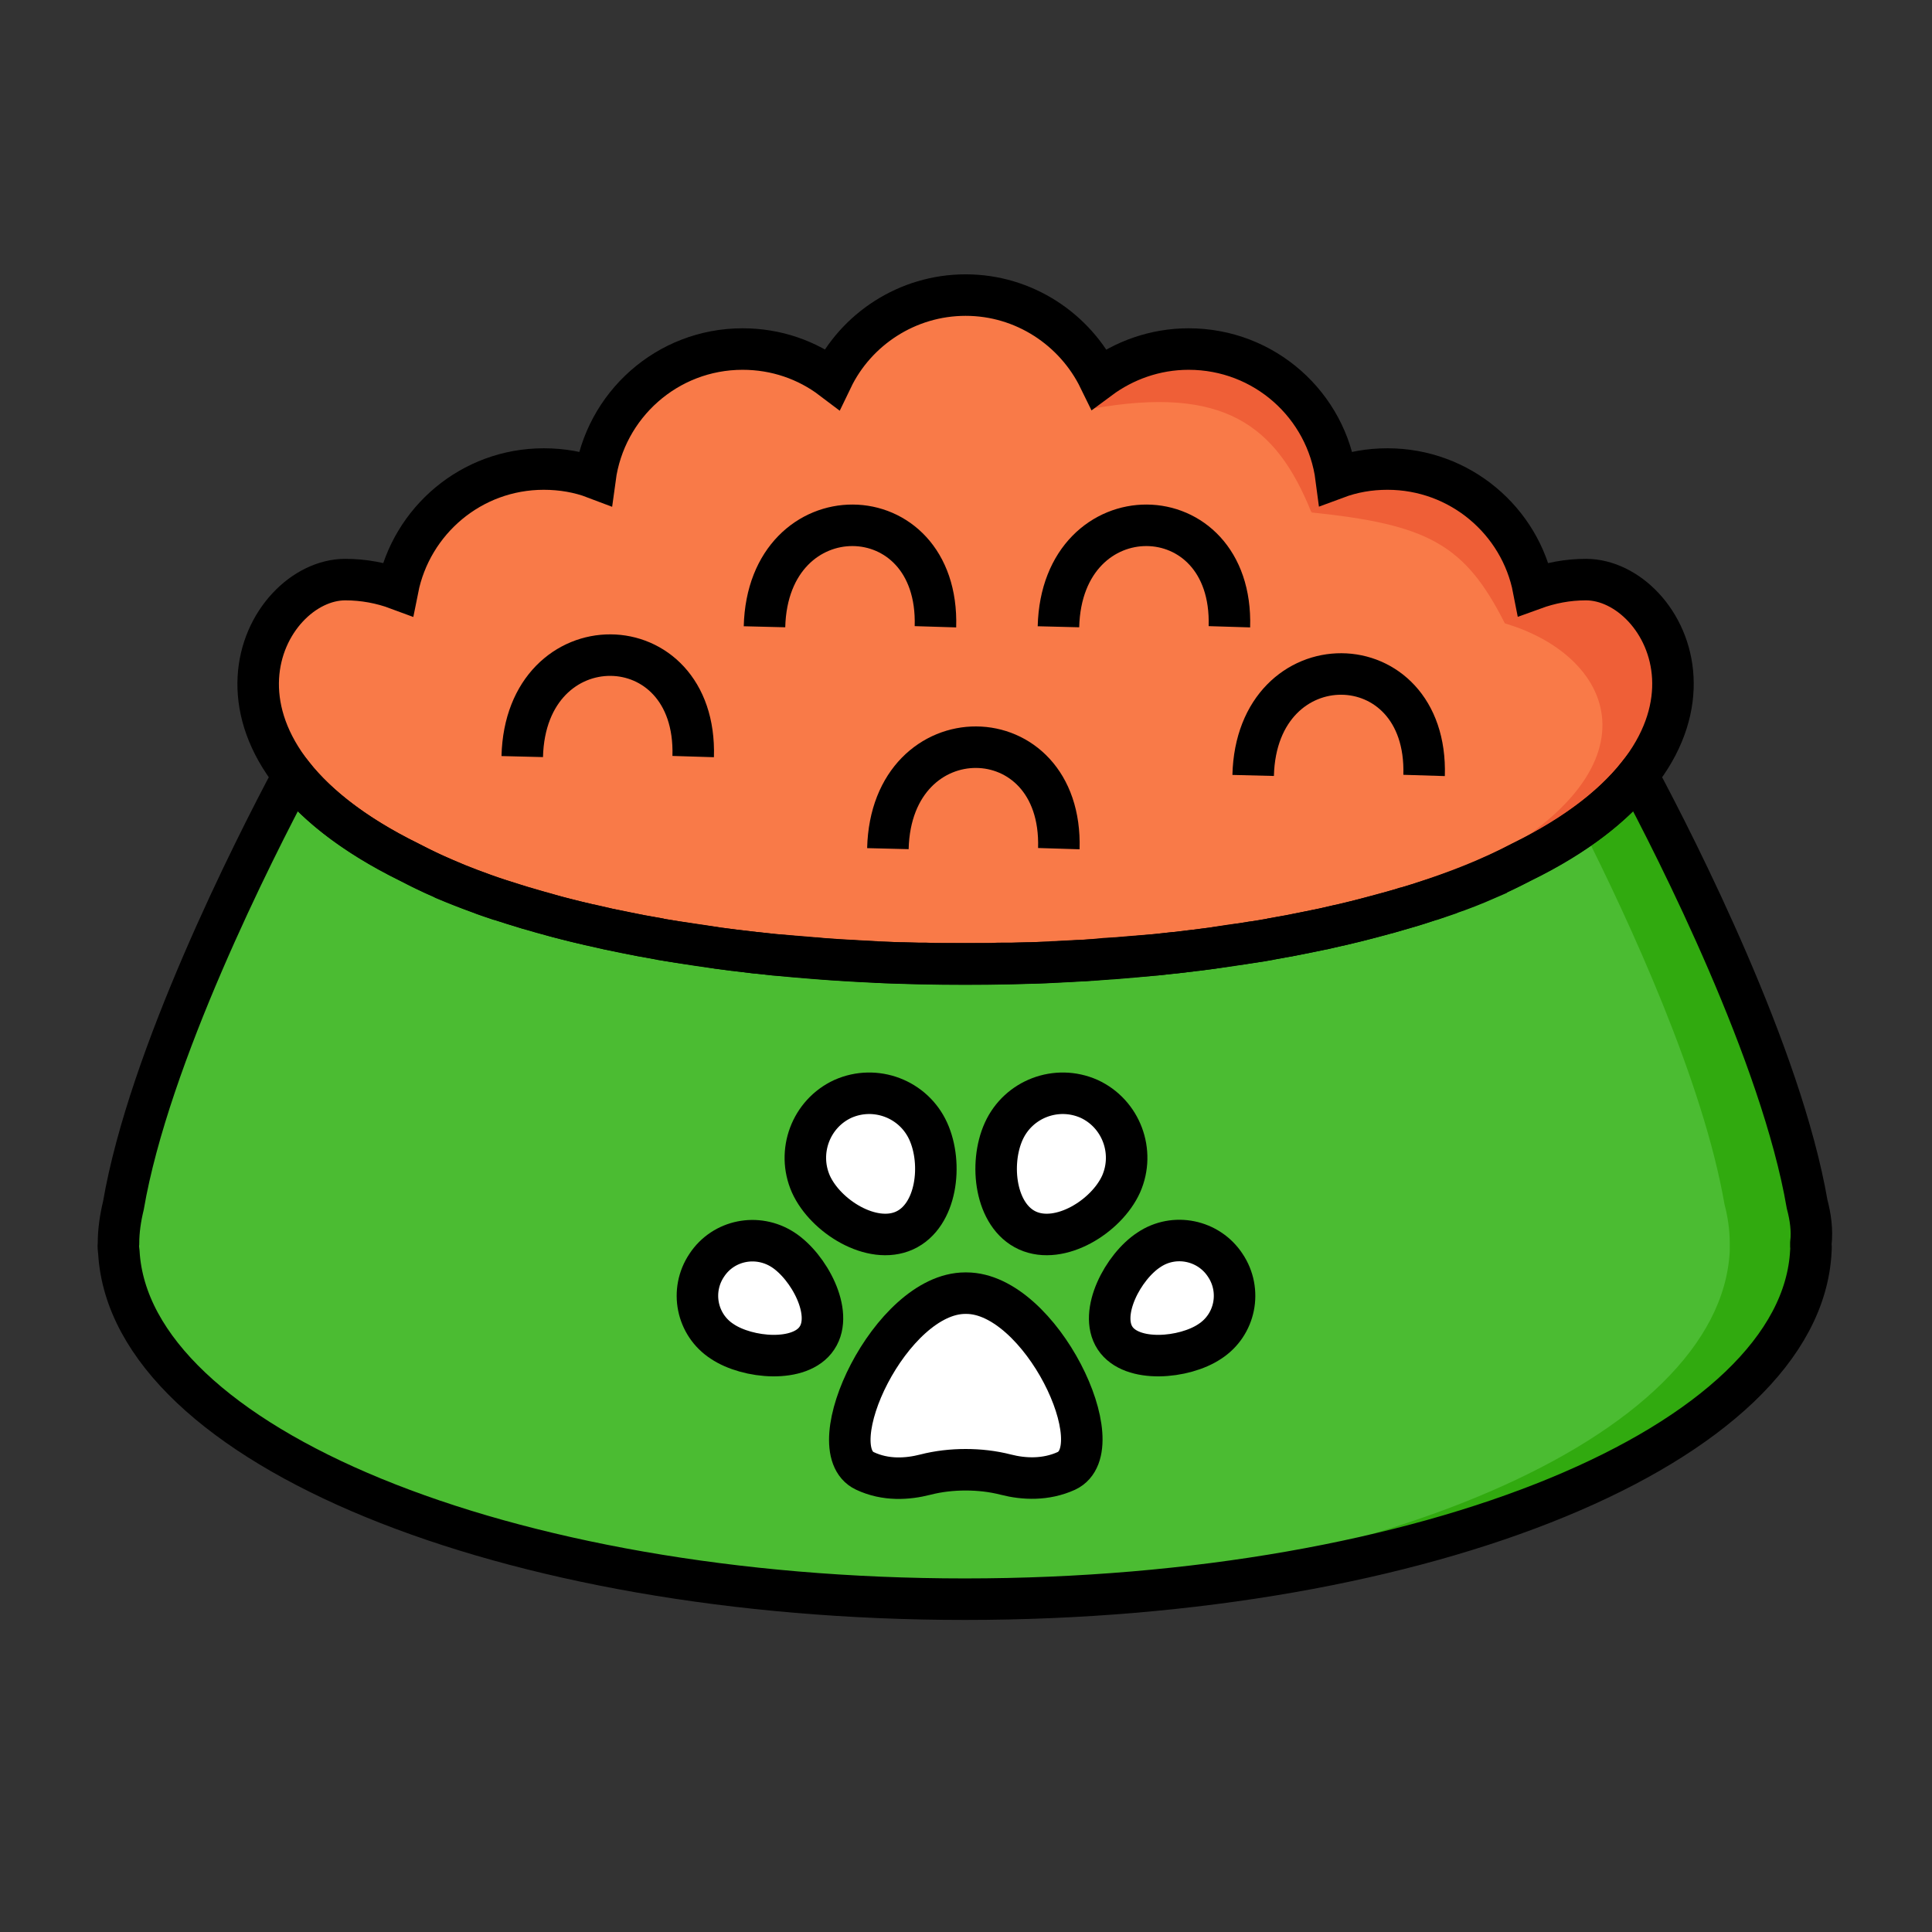 <?xml version="1.0" encoding="utf-8"?>
<!-- Generator: Adobe Illustrator 21.1.0, SVG Export Plug-In . SVG Version: 6.00 Build 0)  -->
<svg version="1.1" id="Layer_1" xmlns="http://www.w3.org/2000/svg" xmlns:xlink="http://www.w3.org/1999/xlink" x="0px" y="0px"
	 viewBox="0 0 512 512" style="enable-background:new 0 0 512 512;" xml:space="preserve">
<rect x="0" y="0" width="512" height="512" fill="#333333" stroke="none"/>
<style type="text/css">
	.st0{fill:#F4C245;}
	.st1{fill:none;stroke:#000000;stroke-width:11;stroke-linecap:round;stroke-linejoin:round;stroke-miterlimit:10;}
	.st2{fill:#FCD259;}
	.st3{fill:#F4C245;stroke:#000000;stroke-width:11;stroke-linecap:round;stroke-miterlimit:10;}
	.st4{fill:#48D5BF;}
	.st5{fill:#26C6A7;}
	.st6{fill:none;stroke:#000000;stroke-width:11;stroke-linecap:round;stroke-miterlimit:10;}
	.st7{fill:none;stroke:#000000;stroke-width:11;stroke-miterlimit:10;}
	.st8{fill:#FD4347;}
	.st9{fill:#EF3043;}
	.st10{fill:#F97A48;}
	.st11{fill:#EF5F37;}
	.st12{fill:#F97A48;stroke:#000000;stroke-width:11;stroke-miterlimit:10;}
	.st13{fill:#4BBC32;}
	.st14{fill:#31AA0F;}
	.st15{fill:#C6EBF4;}
	.st16{fill:#AEE4ED;}
	.st17{fill:#53ADFC;stroke:#000000;stroke-width:11;stroke-miterlimit:10;}
	.st18{fill:#FFDA00;}
	.st19{fill:#EFC700;}
	.st20{fill:#FFDA00;stroke:#000000;stroke-width:11;stroke-miterlimit:10;}
	.st21{fill:#FFBCA4;stroke:#000000;stroke-width:11;stroke-miterlimit:10;}
	.st22{fill:#53ADFC;}
	.st23{fill:#B9D6ED;stroke:#000000;stroke-width:11;stroke-miterlimit:10;}
	.st24{fill:#24A1ED;}
	.st25{fill:none;stroke:#000000;stroke-miterlimit:10;}
	.st26{fill:#F95594;stroke:#000000;stroke-width:11;stroke-miterlimit:10;}
	.st27{fill:#24A1ED;stroke:#000000;stroke-width:11;stroke-miterlimit:10;}
	.st28{fill:#FF6C9D;}
	.st29{fill:#F95594;}
	.st30{fill:#4B5B6D;}
	.st31{fill:#3E5366;}
	.st32{fill:#FFDA00;stroke:#000000;stroke-width:5;stroke-miterlimit:10;}
	.st33{fill:#85AFDD;stroke:#000000;stroke-width:11;stroke-miterlimit:10;}
	.st34{fill:#FFA071;stroke:#1D1D1B;stroke-width:11;stroke-miterlimit:10;}
	.st35{fill:#FFFFFF;stroke:#1D1D1B;stroke-width:11;stroke-miterlimit:10;}
	.st36{fill:#FFDC64;}
	.st37{fill:#1D1D1B;}
	.st38{fill:#FF6C9D;stroke:#1D1D1B;stroke-width:11;stroke-miterlimit:10;}
	.st39{fill:#6FCEA6;}
	.st40{fill:#C6EBF4;stroke:#000000;stroke-width:11;stroke-miterlimit:10;}
	.st41{fill:#C6EBF4;stroke:#1D1D1B;stroke-width:11;stroke-miterlimit:10;}
	.st42{fill:#53C48E;}
	.st43{fill:#48D5BF;stroke:#000000;stroke-width:11;stroke-miterlimit:10;}
	.st44{fill:#FFFFFF;stroke:#000000;stroke-width:11;stroke-miterlimit:10;}
	.st45{fill:#AEE4ED;stroke:#1D1D1B;stroke-width:11;stroke-miterlimit:10;}
	.st46{stroke:#1D1D1B;stroke-width:11;stroke-miterlimit:10;}
	.st47{fill:#FFA071;}
	.st48{fill:#53ADFC;stroke:#1D1D1B;stroke-width:11;stroke-miterlimit:10;}
	.st49{fill:#31AA0F;stroke:#000000;stroke-width:11;stroke-miterlimit:10;}
	.st50{fill:#4BBC32;stroke:#000000;stroke-width:11;stroke-miterlimit:10;}
	.st51{fill:#EA3106;}
	.st52{fill:#DD0E2C;}
	.st53{fill:#F22F7E;}
	.st54{fill:#FCD259;stroke:#000000;stroke-width:11;stroke-miterlimit:10;}
	.st55{fill:#FD4347;stroke:#000000;stroke-width:11;stroke-miterlimit:10;}
	.st56{fill:#FCB439;}
	.st57{fill:#F43842;}
	.st58{fill:#178DFB;}
	.st59{fill:#32AF14;}
	.st60{fill:#F97A48;stroke:#000000;stroke-width:11;stroke-linecap:round;stroke-linejoin:round;stroke-miterlimit:10;}
	.st61{fill:#FFDA00;stroke:#1D1D1B;stroke-width:11.133;stroke-miterlimit:10;}
	.st62{fill:#FCB439;stroke:#FFFFFF;stroke-width:14.552;stroke-miterlimit:10;}
	.st63{fill:#FFFFFF;}
	.st64{clip-path:url(#SVGID_2_);}
	.st65{fill:#D8D8D8;}
	.st66{clip-path:url(#SVGID_4_);}
	.st67{clip-path:url(#SVGID_6_);}
	.st68{fill:#999999;stroke:#FFFFFF;stroke-width:14.552;stroke-miterlimit:10;}
	.st69{clip-path:url(#SVGID_8_);}
	.st70{clip-path:url(#SVGID_10_);}
	.st71{fill:#EA461F;}
	.st72{clip-path:url(#SVGID_12_);}
	.st73{fill:#C41820;}
	.st74{clip-path:url(#SVGID_14_);}
	.st75{fill:#075492;}
	.st76{fill:#003662;}
	.st77{clip-path:url(#SVGID_16_);}
	.st78{clip-path:url(#SVGID_18_);}
	.st79{clip-path:url(#SVGID_20_);}
	.st80{clip-path:url(#SVGID_22_);}
	.st81{fill:#DDDDDD;}
	.st82{fill:none;stroke:#1D1D1B;stroke-width:11;stroke-linecap:round;stroke-linejoin:round;stroke-miterlimit:10;}
	.st83{fill:none;stroke:#1D1D1B;stroke-width:11.647;stroke-linecap:round;stroke-linejoin:round;stroke-miterlimit:10;}
	.st84{fill:#C6EBF4;stroke:#1D1D1B;stroke-width:11;stroke-linecap:round;stroke-linejoin:round;stroke-miterlimit:10;}
</style>
<g>
	<path class="st10" d="M420.3,153.6c-4.9,0-9.5,0.9-13.9,2.5c-3.5-18.1-19.5-31.8-38.7-31.8c-4.8,0-9.3,0.8-13.6,2.4
		c-2.5-19.3-19-34.2-39.1-34.2c-8.9,0-17.1,3-23.7,7.9c-6.4-13.1-19.9-22.2-35.4-22.2s-29.1,9.1-35.4,22.2c-6.6-5-14.8-7.9-23.7-7.9
		c-20,0-36.5,14.9-39.1,34.2c-4.2-1.6-8.8-2.4-13.6-2.4c-19.2,0-35.1,13.7-38.7,31.8c-4.3-1.6-9-2.5-13.9-2.5
		c-21.8,0-45.3,44.3,17,74.9c30.8,16.2,85.2,27,147.3,27s116.5-10.8,147.3-27C465.6,197.9,442.1,153.6,420.3,153.6z"/>
</g>
<g>
	<path class="st11" d="M347.5,135.7c0.9-0.3,0.7-0.8,2.2-1.5c0-23.2-14.4-37.5-37.6-37.5c-3.8,0-18.9,4.9-22.6,11.6
		C324.3,102.1,338.2,112.6,347.5,135.7z"/>
	<path class="st11" d="M398.8,165.2c1.5-0.6,2.4-1.3,4.8-2.3c-4-25.1-21-34-40-34c-3.8,0-13.1,3.7-16.1,6.9
		C378.4,139,388.2,144.2,398.8,165.2z"/>
	<path class="st11" d="M419.8,157.7c-4.6,0-17.3,5.2-21,7.5c30.1,8.9,42.6,40.2-11.2,66.3c-29,15-89.3,25.4-146.7,26.6
		c3.6,0.1,7.3,0.1,11,0.1c62.1,0,116.5-10.6,147.3-26.6C461.3,201.3,441.5,157.7,419.8,157.7z"/>
</g>
<path class="st13" d="M478.9,319.1c-6.8-39.5-34.3-93.8-44.9-113.6c-6.3,7.9-16.2,15.9-30.8,23c0,0,0,0,0,0c-2.9,1.5-5.9,3-9.2,4.4
	c0,0-0.1,0-0.1,0.1c-3.2,1.4-6.7,2.8-10.3,4c-0.1,0-0.1,0-0.2,0.1c-1.2,0.4-2.3,0.8-3.5,1.2c0,0-0.1,0-0.1,0
	c-2.5,0.8-5.1,1.7-7.7,2.4c0,0-0.1,0-0.1,0c-1.2,0.4-2.5,0.7-3.8,1.1c-0.1,0-0.3,0.1-0.4,0.1c-4,1.1-8.1,2.2-12.4,3.2
	c-0.2,0-0.4,0.1-0.6,0.1c-1.3,0.3-2.6,0.6-3.8,0.9c-0.2,0-0.3,0.1-0.5,0.1c-2.9,0.6-5.9,1.2-8.9,1.8c-0.2,0-0.5,0.1-0.7,0.1
	c-1.3,0.2-2.5,0.5-3.8,0.7c-0.3,0.1-0.6,0.1-0.9,0.2c-1.5,0.3-2.9,0.5-4.4,0.7c0,0,0,0-0.1,0c-1.6,0.3-3.2,0.5-4.8,0.7
	c-0.2,0-0.5,0.1-0.7,0.1c-1.3,0.2-2.6,0.4-3.9,0.6c-0.4,0.1-0.8,0.1-1.2,0.2c-1.3,0.2-2.6,0.3-3.9,0.5c-0.3,0-0.6,0.1-0.9,0.1
	c-1.6,0.2-3.2,0.4-4.9,0.6c-0.1,0-0.2,0-0.3,0c-1.5,0.2-3,0.3-4.5,0.5c-0.4,0-0.9,0.1-1.3,0.1c-1.2,0.1-2.5,0.2-3.7,0.3
	c-0.4,0-0.9,0.1-1.3,0.1c-1.5,0.1-3.1,0.3-4.7,0.4c-0.1,0-0.2,0-0.3,0c-1.7,0.1-3.3,0.2-5,0.4c-0.4,0-0.9,0.1-1.3,0.1
	c-1.2,0.1-2.5,0.2-3.8,0.2c-0.5,0-1.1,0.1-1.6,0.1c-1.3,0.1-2.6,0.1-3.9,0.2c-0.4,0-0.8,0-1.2,0.1c-1.7,0.1-3.4,0.1-5.1,0.2
	c-0.4,0-0.7,0-1.1,0c-1.4,0-2.8,0.1-4.1,0.1c-0.6,0-1.1,0-1.7,0c-1.3,0-2.5,0-3.8,0.1c-0.5,0-1,0-1.6,0c-1.7,0-3.5,0-5.3,0
	c-1.8,0-3.5,0-5.3,0c-0.5,0-1,0-1.6,0c-1.3,0-2.5,0-3.8-0.1c-0.6,0-1.1,0-1.7,0c-1.4,0-2.8-0.1-4.1-0.1c-0.3,0-0.7,0-1.1,0
	c-1.7-0.1-3.4-0.1-5.1-0.2c-0.4,0-0.8,0-1.2-0.1c-1.3-0.1-2.6-0.1-3.9-0.2c-0.5,0-1.1-0.1-1.6-0.1c-1.3-0.1-2.5-0.1-3.8-0.2
	c-0.4,0-0.9-0.1-1.3-0.1c-1.7-0.1-3.4-0.2-5-0.4c-0.1,0-0.2,0-0.3,0c-1.6-0.1-3.1-0.3-4.7-0.4c-0.4,0-0.9-0.1-1.3-0.1
	c-1.2-0.1-2.5-0.2-3.7-0.3c-0.4,0-0.9-0.1-1.3-0.1c-1.5-0.2-3-0.3-4.5-0.5c-0.1,0-0.2,0-0.3,0c-1.6-0.2-3.3-0.4-4.9-0.6
	c-0.3,0-0.6-0.1-0.9-0.1c-1.3-0.2-2.6-0.3-3.9-0.5c-0.4-0.1-0.8-0.1-1.2-0.2c-1.3-0.2-2.6-0.4-3.9-0.6c-0.2,0-0.5-0.1-0.7-0.1
	c-1.6-0.2-3.2-0.5-4.7-0.7c0,0-0.1,0-0.1,0c-1.5-0.2-3-0.5-4.4-0.7c-0.3-0.1-0.6-0.1-0.9-0.2c-1.3-0.2-2.5-0.5-3.8-0.7
	c-0.2,0-0.5-0.1-0.7-0.1c-3-0.6-6-1.2-8.9-1.8c-0.1,0-0.3-0.1-0.4-0.1c-1.3-0.3-2.6-0.6-3.9-0.9c-0.2,0-0.4-0.1-0.6-0.1
	c-4.3-1-8.4-2-12.4-3.2c-0.1,0-0.3-0.1-0.4-0.1c-1.3-0.4-2.5-0.7-3.8-1.1c0,0-0.1,0-0.1,0c-2.6-0.8-5.2-1.6-7.7-2.4c0,0-0.1,0-0.1,0
	c-1.2-0.4-2.4-0.8-3.5-1.2c-0.1,0-0.1,0-0.2-0.1c-3.6-1.3-7-2.6-10.3-4c0,0-0.1,0-0.1-0.1c-3.3-1.4-6.3-2.9-9.2-4.4c0,0,0,0,0,0
	c-14.6-7.2-24.5-15.1-30.8-23c-10.6,19.9-38.2,74.4-45,114c-0.8,3.3-1.3,6.7-1.3,10c-0.1,0.8,0,1.6,0.1,2.4
	c3,51,102.3,91.9,224.2,91.9c122.3,0,221.7-41.1,224.2-92.3c0-0.5,0.1-0.9,0-1.4c0-0.2,0-0.4,0-0.6
	C480.3,326,479.8,322.5,478.9,319.1z"/>
<path class="st14" d="M478.9,319.1c-6.8-39.5-34.3-93.8-44.9-113.6c-3.7,4.6-8.5,9.2-14.8,13.7c12.7,25.1,32.2,67.5,37.8,99.9
	c0.9,3.4,1.4,6.9,1.4,10.4c0,0.2,0,0.4,0,0.6c0,0.5,0,0.9,0,1.4c-2.4,49.6-96.1,89.8-213.3,92.2c3.6,0.1,7.3,0.1,11,0.1
	c122.3,0,221.7-41.1,224.2-92.3c0-0.5,0.1-0.9,0-1.4c0-0.2,0-0.4,0-0.6C480.3,326,479.8,322.5,478.9,319.1z"/>
<g>
	<path class="st44" d="M256.1,342.7c0,0-0.2,0-0.3,0c-19.7,0-39.2,41.2-26.6,47.1c5.5,2.6,11.3,2.2,16,1c3.5-0.9,7.1-1.3,10.7-1.3
		c3.6,0,7.2,0.4,10.7,1.3c4.7,1.2,10.5,1.5,16-1C295.4,383.8,275.8,342.7,256.1,342.7z"/>
	<path class="st44" d="M214.9,313.8c3.9,8.6,16.2,16.2,24.8,12.3c8.6-3.9,10.2-17.7,6.3-26.3c-3.9-8.6-14-12.4-22.6-8.6
		C214.9,295.1,211.1,305.2,214.9,313.8z"/>
	<path class="st44" d="M191.4,355.5c6.7,4.5,20.7,5.8,25.1-0.9c4.5-6.7-2.2-19-9-23.4s-15.8-2.6-20.2,4.1
		C182.8,342,184.6,351.1,191.4,355.5z"/>
	<path class="st44" d="M297.1,313.8c-3.9,8.6-16.2,16.2-24.8,12.3c-8.6-3.9-10.2-17.7-6.3-26.3c3.9-8.6,14-12.4,22.6-8.6
		C297.1,295.1,300.9,305.2,297.1,313.8z"/>
	<path class="st44" d="M320.6,355.5c-6.7,4.5-20.7,5.8-25.1-0.9s2.2-19,9-23.4c6.7-4.5,15.8-2.6,20.2,4.1
		C329.2,342,327.4,351.1,320.6,355.5z"/>
</g>
<path class="st7" d="M478.9,319.1c-6.8-39.5-34.3-93.8-44.9-113.6c-6.3,7.9-16.2,15.9-30.8,23c0,0,0,0,0,0c-2.9,1.5-5.9,3-9.2,4.4
	c0,0-0.1,0-0.1,0.1c-3.2,1.4-6.7,2.8-10.3,4c-0.1,0-0.1,0-0.2,0.1c-1.2,0.4-2.3,0.8-3.5,1.2c0,0-0.1,0-0.1,0
	c-2.5,0.8-5.1,1.7-7.7,2.4c0,0-0.1,0-0.1,0c-1.2,0.4-2.5,0.7-3.8,1.1c-0.1,0-0.3,0.1-0.4,0.1c-4,1.1-8.1,2.2-12.4,3.2
	c-0.2,0-0.4,0.1-0.6,0.1c-1.3,0.3-2.6,0.6-3.8,0.9c-0.2,0-0.3,0.1-0.5,0.1c-2.9,0.6-5.9,1.2-8.9,1.8c-0.2,0-0.5,0.1-0.7,0.1
	c-1.3,0.2-2.5,0.5-3.8,0.7c-0.3,0.1-0.6,0.1-0.9,0.2c-1.5,0.3-2.9,0.5-4.4,0.7c0,0,0,0-0.1,0c-1.6,0.3-3.2,0.5-4.8,0.7
	c-0.2,0-0.5,0.1-0.7,0.1c-1.3,0.2-2.6,0.4-3.9,0.6c-0.4,0.1-0.8,0.1-1.2,0.2c-1.3,0.2-2.6,0.3-3.9,0.5c-0.3,0-0.6,0.1-0.9,0.1
	c-1.6,0.2-3.2,0.4-4.9,0.6c-0.1,0-0.2,0-0.3,0c-1.5,0.2-3,0.3-4.5,0.5c-0.4,0-0.9,0.1-1.3,0.1c-1.2,0.1-2.5,0.2-3.7,0.3
	c-0.4,0-0.9,0.1-1.3,0.1c-1.5,0.1-3.1,0.3-4.7,0.4c-0.1,0-0.2,0-0.3,0c-1.7,0.1-3.3,0.2-5,0.4c-0.4,0-0.9,0.1-1.3,0.1
	c-1.2,0.1-2.5,0.2-3.8,0.2c-0.5,0-1.1,0.1-1.6,0.1c-1.3,0.1-2.6,0.1-3.9,0.2c-0.4,0-0.8,0-1.2,0.1c-1.7,0.1-3.4,0.1-5.1,0.2
	c-0.4,0-0.7,0-1.1,0c-1.4,0-2.8,0.1-4.1,0.1c-0.6,0-1.1,0-1.7,0c-1.3,0-2.5,0-3.8,0.1c-0.5,0-1,0-1.6,0c-1.7,0-3.5,0-5.3,0
	c-1.8,0-3.5,0-5.3,0c-0.5,0-1,0-1.6,0c-1.3,0-2.5,0-3.8-0.1c-0.6,0-1.1,0-1.7,0c-1.4,0-2.8-0.1-4.1-0.1c-0.3,0-0.7,0-1.1,0
	c-1.7-0.1-3.4-0.1-5.1-0.2c-0.4,0-0.8,0-1.2-0.1c-1.3-0.1-2.6-0.1-3.9-0.2c-0.5,0-1.1-0.1-1.6-0.1c-1.3-0.1-2.5-0.1-3.8-0.2
	c-0.4,0-0.9-0.1-1.3-0.1c-1.7-0.1-3.4-0.2-5-0.4c-0.1,0-0.2,0-0.3,0c-1.6-0.1-3.1-0.3-4.7-0.4c-0.4,0-0.9-0.1-1.3-0.1
	c-1.2-0.1-2.5-0.2-3.7-0.3c-0.4,0-0.9-0.1-1.3-0.1c-1.5-0.2-3-0.3-4.5-0.5c-0.1,0-0.2,0-0.3,0c-1.6-0.2-3.3-0.4-4.9-0.6
	c-0.3,0-0.6-0.1-0.9-0.1c-1.3-0.2-2.6-0.3-3.9-0.5c-0.4-0.1-0.8-0.1-1.2-0.2c-1.3-0.2-2.6-0.4-3.9-0.6c-0.2,0-0.5-0.1-0.7-0.1
	c-1.6-0.2-3.2-0.5-4.7-0.7c0,0-0.1,0-0.1,0c-1.5-0.2-3-0.5-4.4-0.7c-0.3-0.1-0.6-0.1-0.9-0.2c-1.3-0.2-2.5-0.5-3.8-0.7
	c-0.2,0-0.5-0.1-0.7-0.1c-3-0.6-6-1.2-8.9-1.8c-0.1,0-0.3-0.1-0.4-0.1c-1.3-0.3-2.6-0.6-3.9-0.9c-0.2,0-0.4-0.1-0.6-0.1
	c-4.3-1-8.4-2-12.4-3.2c-0.1,0-0.3-0.1-0.4-0.1c-1.3-0.4-2.5-0.7-3.8-1.1c0,0-0.1,0-0.1,0c-2.6-0.8-5.2-1.6-7.7-2.4c0,0-0.1,0-0.1,0
	c-1.2-0.4-2.4-0.8-3.5-1.2c-0.1,0-0.1,0-0.2-0.1c-3.6-1.3-7-2.6-10.3-4c0,0-0.1,0-0.1-0.1c-3.3-1.4-6.3-2.9-9.2-4.4c0,0,0,0,0,0
	c-14.6-7.2-24.5-15.1-30.8-23c-10.6,19.9-38.2,74.4-45,114c-0.8,3.3-1.3,6.7-1.3,10c-0.1,0.8,0,1.6,0.1,2.4
	c3,51,102.3,91.9,224.2,91.9c122.3,0,221.7-41.1,224.2-92.3c0-0.5,0.1-0.9,0-1.4c0-0.2,0-0.4,0-0.6
	C480.3,326,479.8,322.5,478.9,319.1z"/>
<g>
	<path class="st7" d="M420.3,153.6c-4.9,0-9.5,0.9-13.9,2.5c-3.5-18.1-19.5-31.8-38.7-31.8c-4.8,0-9.3,0.8-13.6,2.4
		c-2.5-19.3-19-34.2-39.1-34.2c-8.9,0-17.1,3-23.7,7.9c-6.4-13.1-19.9-22.2-35.4-22.2s-29.1,9.1-35.4,22.2c-6.6-5-14.8-7.9-23.7-7.9
		c-20,0-36.5,14.9-39.1,34.2c-4.2-1.6-8.8-2.4-13.6-2.4c-19.2,0-35.1,13.7-38.7,31.8c-4.3-1.6-9-2.5-13.9-2.5
		c-21.8,0-45.3,44.3,17,74.9c30.8,16.2,85.2,27,147.3,27s116.5-10.8,147.3-27C465.6,197.9,442.1,153.6,420.3,153.6z"/>
</g>
<path class="st7" d="M202.6,166.1c0.9-36.1,46.4-35.6,45.3,0"/>
<path class="st7" d="M280.5,166.1c0.9-36.1,46.4-35.6,45.3,0"/>
<path class="st7" d="M138.4,200.5c0.9-36.1,46.4-35.6,45.3,0"/>
<path class="st7" d="M235.3,224.9c0.9-36.1,46.4-35.6,45.3,0"/>
<path class="st7" d="M332.1,205.5c0.9-36.1,46.4-35.6,45.3,0"/>
</svg>
